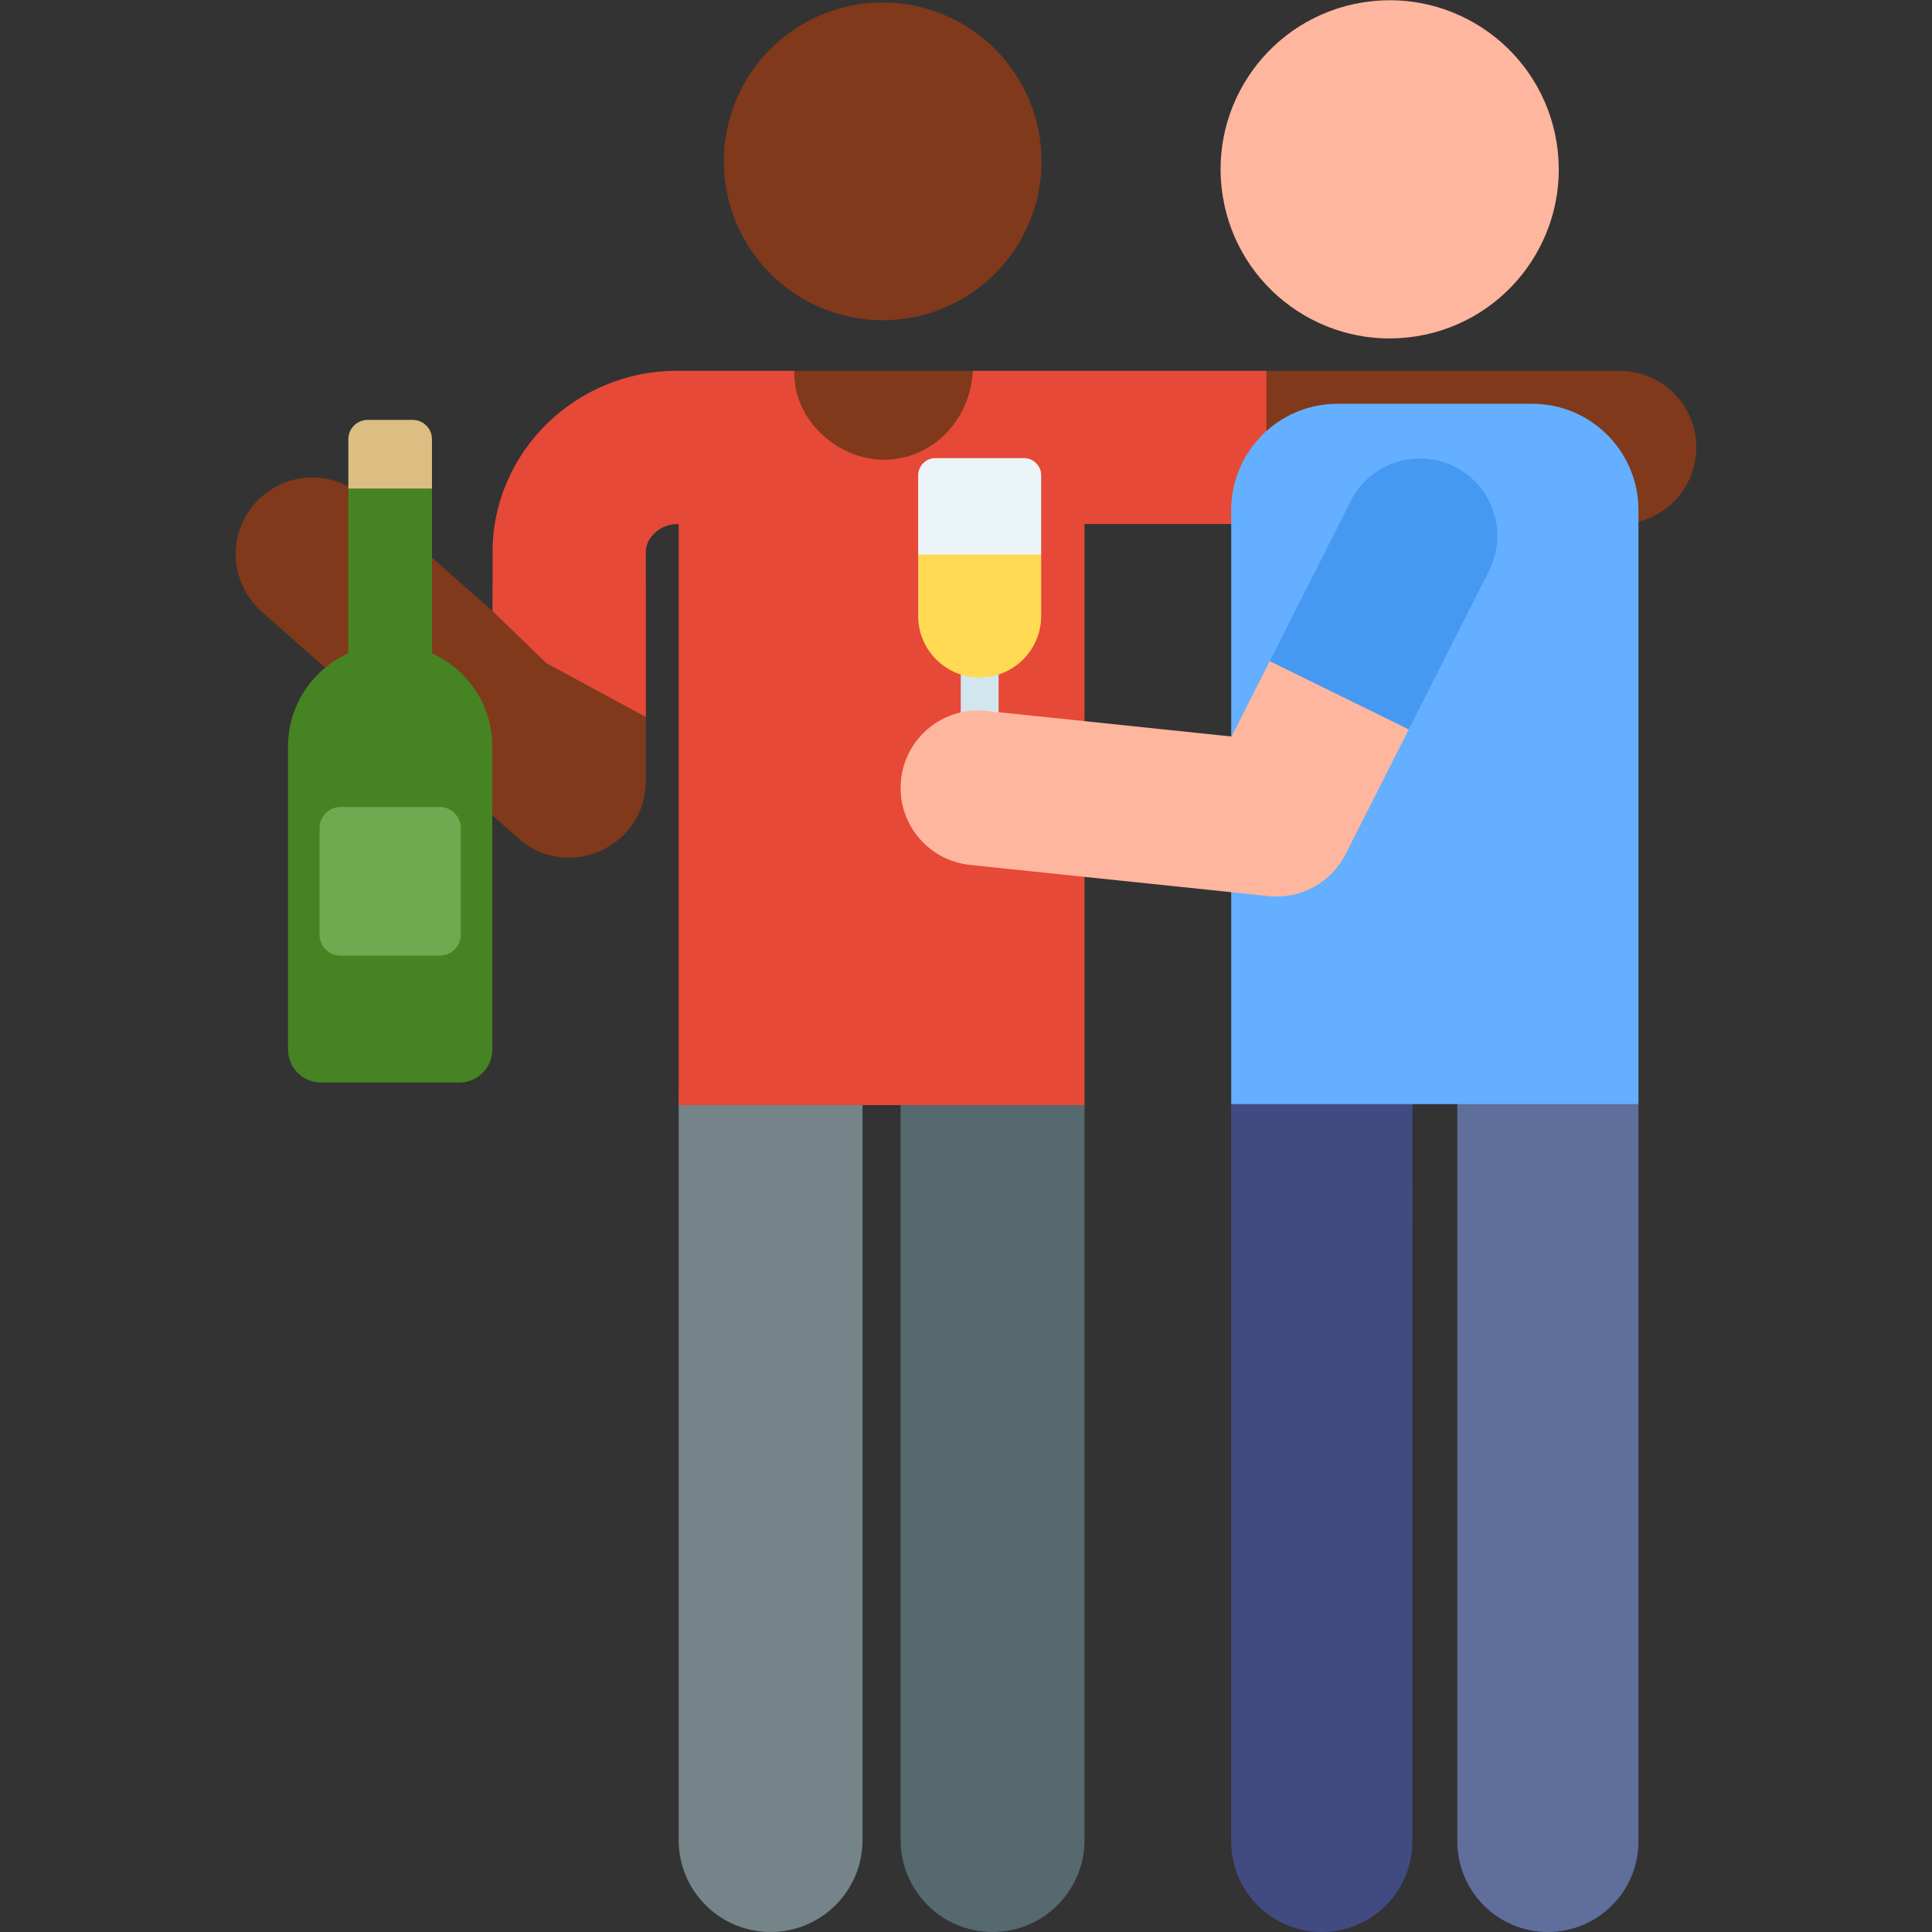 <svg id="Layer_1" enable-background="new 0 0 510.798 510.798" height="512" viewBox="0 0 510.798 510.798" width="512" xmlns="http://www.w3.org/2000/svg"><rect x="0" y="0" width="510.798" height="510.798" fill="#333333" stroke="none"/><g><g><g><g id="XMLID_998_"><g><path d="m262.418 510.798c13.426 0 24.31-10.884 24.31-24.31v-194.309c0-13.426-10.884-24.31-24.31-24.31s-24.31 10.884-24.31 24.31v194.309c0 13.426 10.884 24.31 24.31 24.31z" fill="#55696e"/></g></g><g id="XMLID_997_"><g><path d="m203.734 510.798c13.426 0 24.31-10.884 24.31-24.31v-194.309c0-13.426-10.884-24.31-24.31-24.31s-24.31 10.884-24.31 24.31v194.309c0 13.426 10.884 24.31 24.31 24.31z" fill="#748488"/></g></g><g><g fill="#80391b"><path d="m130.226 154.532v7.031l-34.239-30.243c-8.385-7.406-21.187-6.614-28.594 1.772s-6.613 21.188 1.772 28.594l67.908 59.982c13.052 11.528 33.669 2.236 33.669-15.183v-51.953z"/><path d="m257.919 105.255-.718-7.214h-47.176l-.511 8.086c-.884 13.987 10.222 25.817 24.237 25.817 14.364.001 25.59-12.397 24.168-26.689z"/></g><g><path d="m428.222 98.041h-93.395l-20.563 15.488 20.563 25.029h93.395c11.188 0 20.258-9.07 20.258-20.258 0-11.189-9.07-20.259-20.258-20.259z" fill="#80391b"/></g></g><path d="m334.827 98.042h-77.626c-.613 12.743-10.389 23.503-23.584 23.503-12.311 0-24.104-10.801-23.591-23.503h-31.112c-26.715 0-48.556 21.398-48.687 47.7v15.822l14.202 13.756 26.314 14.248v-43.724c.019-3.765 3.914-7.285 8.171-7.285h.511v153.621h107.303v-153.622h48.1v-40.516z" fill="#e64937"/><ellipse cx="233.292" cy="42.673" fill="#80391b" rx="41.985" ry="41.985" transform="matrix(.383 -.924 .924 .383 104.589 241.876)"/></g></g><g><g><path d="m254.015 163.117h10v56h-10z" fill="#d1e7ed"/></g><g><path d="m269.681 224.117h-21.333c-2.762 0-5-2.239-5-5s2.238-5 5-5h21.333c2.762 0 5 2.239 5 5s-2.238 5-5 5z" fill="#97c3d1"/></g><path d="m270.715 121.118h-23.399c-2.52 0-4.563 2.042-4.563 4.562v20.954l16.262 10.397 16.261-10.397v-20.954c.001-2.52-2.042-4.562-4.561-4.562z" fill="#ebf4f7"/><g><path d="m242.753 146.634v16.222c0 8.981 7.281 16.262 16.262 16.262s16.262-7.281 16.262-16.262v-16.222z" fill="#ffda52"/></g></g><g><g id="XMLID_989_"><g><path d="m385.294 285.434v201.343c-.041 13.226 10.649 23.981 23.876 24.021h.074c13.193 0 23.907-10.674 23.947-23.875v-195.007z" fill="#5f6e9b"/></g></g><g id="XMLID_988_"><g><path d="m325.516 291.916v194.932c0 13.227 10.72 23.95 23.947 23.95 13.226.001 23.949-10.72 23.951-23.947l.014-194.936v-6.481z" fill="#414b82"/></g></g><path d="m405.086 106.754h-51.466c-15.522 0-28.105 12.583-28.105 28.105v157.056h107.676v-157.056c0-15.522-12.583-28.105-28.105-28.105z" fill="#64afff"/><ellipse cx="367.455" cy="44.709" fill="#ffb69e" rx="44.709" ry="44.709" transform="matrix(.987 -.16 .16 .987 -2.417 59.437)"/><g id="XMLID_980_"><g><path d="m355.78 225.797 16.678-32.946-11.146-21.912-25.61 3.863-10.085 19.922-64.91-6.776c-11.246-1.173-21.314 6.99-22.488 18.237-1.174 11.245 6.991 21.314 18.236 22.488l78.932 8.24c8.481.884 16.575-3.573 20.393-11.116z" fill="#ffb69e"/></g></g><g id="XMLID_976_"><g><path d="m393.678 150.935-21.219 41.916-36.756-18.049 21.445-42.361c5.106-10.088 17.424-14.126 27.512-9.019 10.087 5.108 14.125 17.426 9.018 27.513z" fill="#4699f2"/></g></g></g><g><path d="m114.207 172.726v-43.564l-11.055-9.075-11.055 9.075v43.564c-9.398 4.224-15.945 13.66-15.945 24.632v80.136c0 4.807 3.897 8.704 8.704 8.704h36.592c4.807 0 8.704-3.897 8.704-8.704v-80.136c.001-10.972-6.547-20.408-15.945-24.632z" fill="#468423"/><path d="m121.825 247.095v-28.167c0-3.074-2.492-5.567-5.567-5.567h-26.211c-3.074 0-5.567 2.492-5.567 5.567v28.167c0 3.074 2.492 5.567 5.567 5.567h26.211c3.075 0 5.567-2.493 5.567-5.567z" fill="#6eaa50"/><path d="m114.207 129.162v-13.036c0-2.825-2.29-5.114-5.114-5.114h-11.881c-2.825 0-5.114 2.29-5.114 5.114v13.036z" fill="#dcbe82"/></g></g></svg>